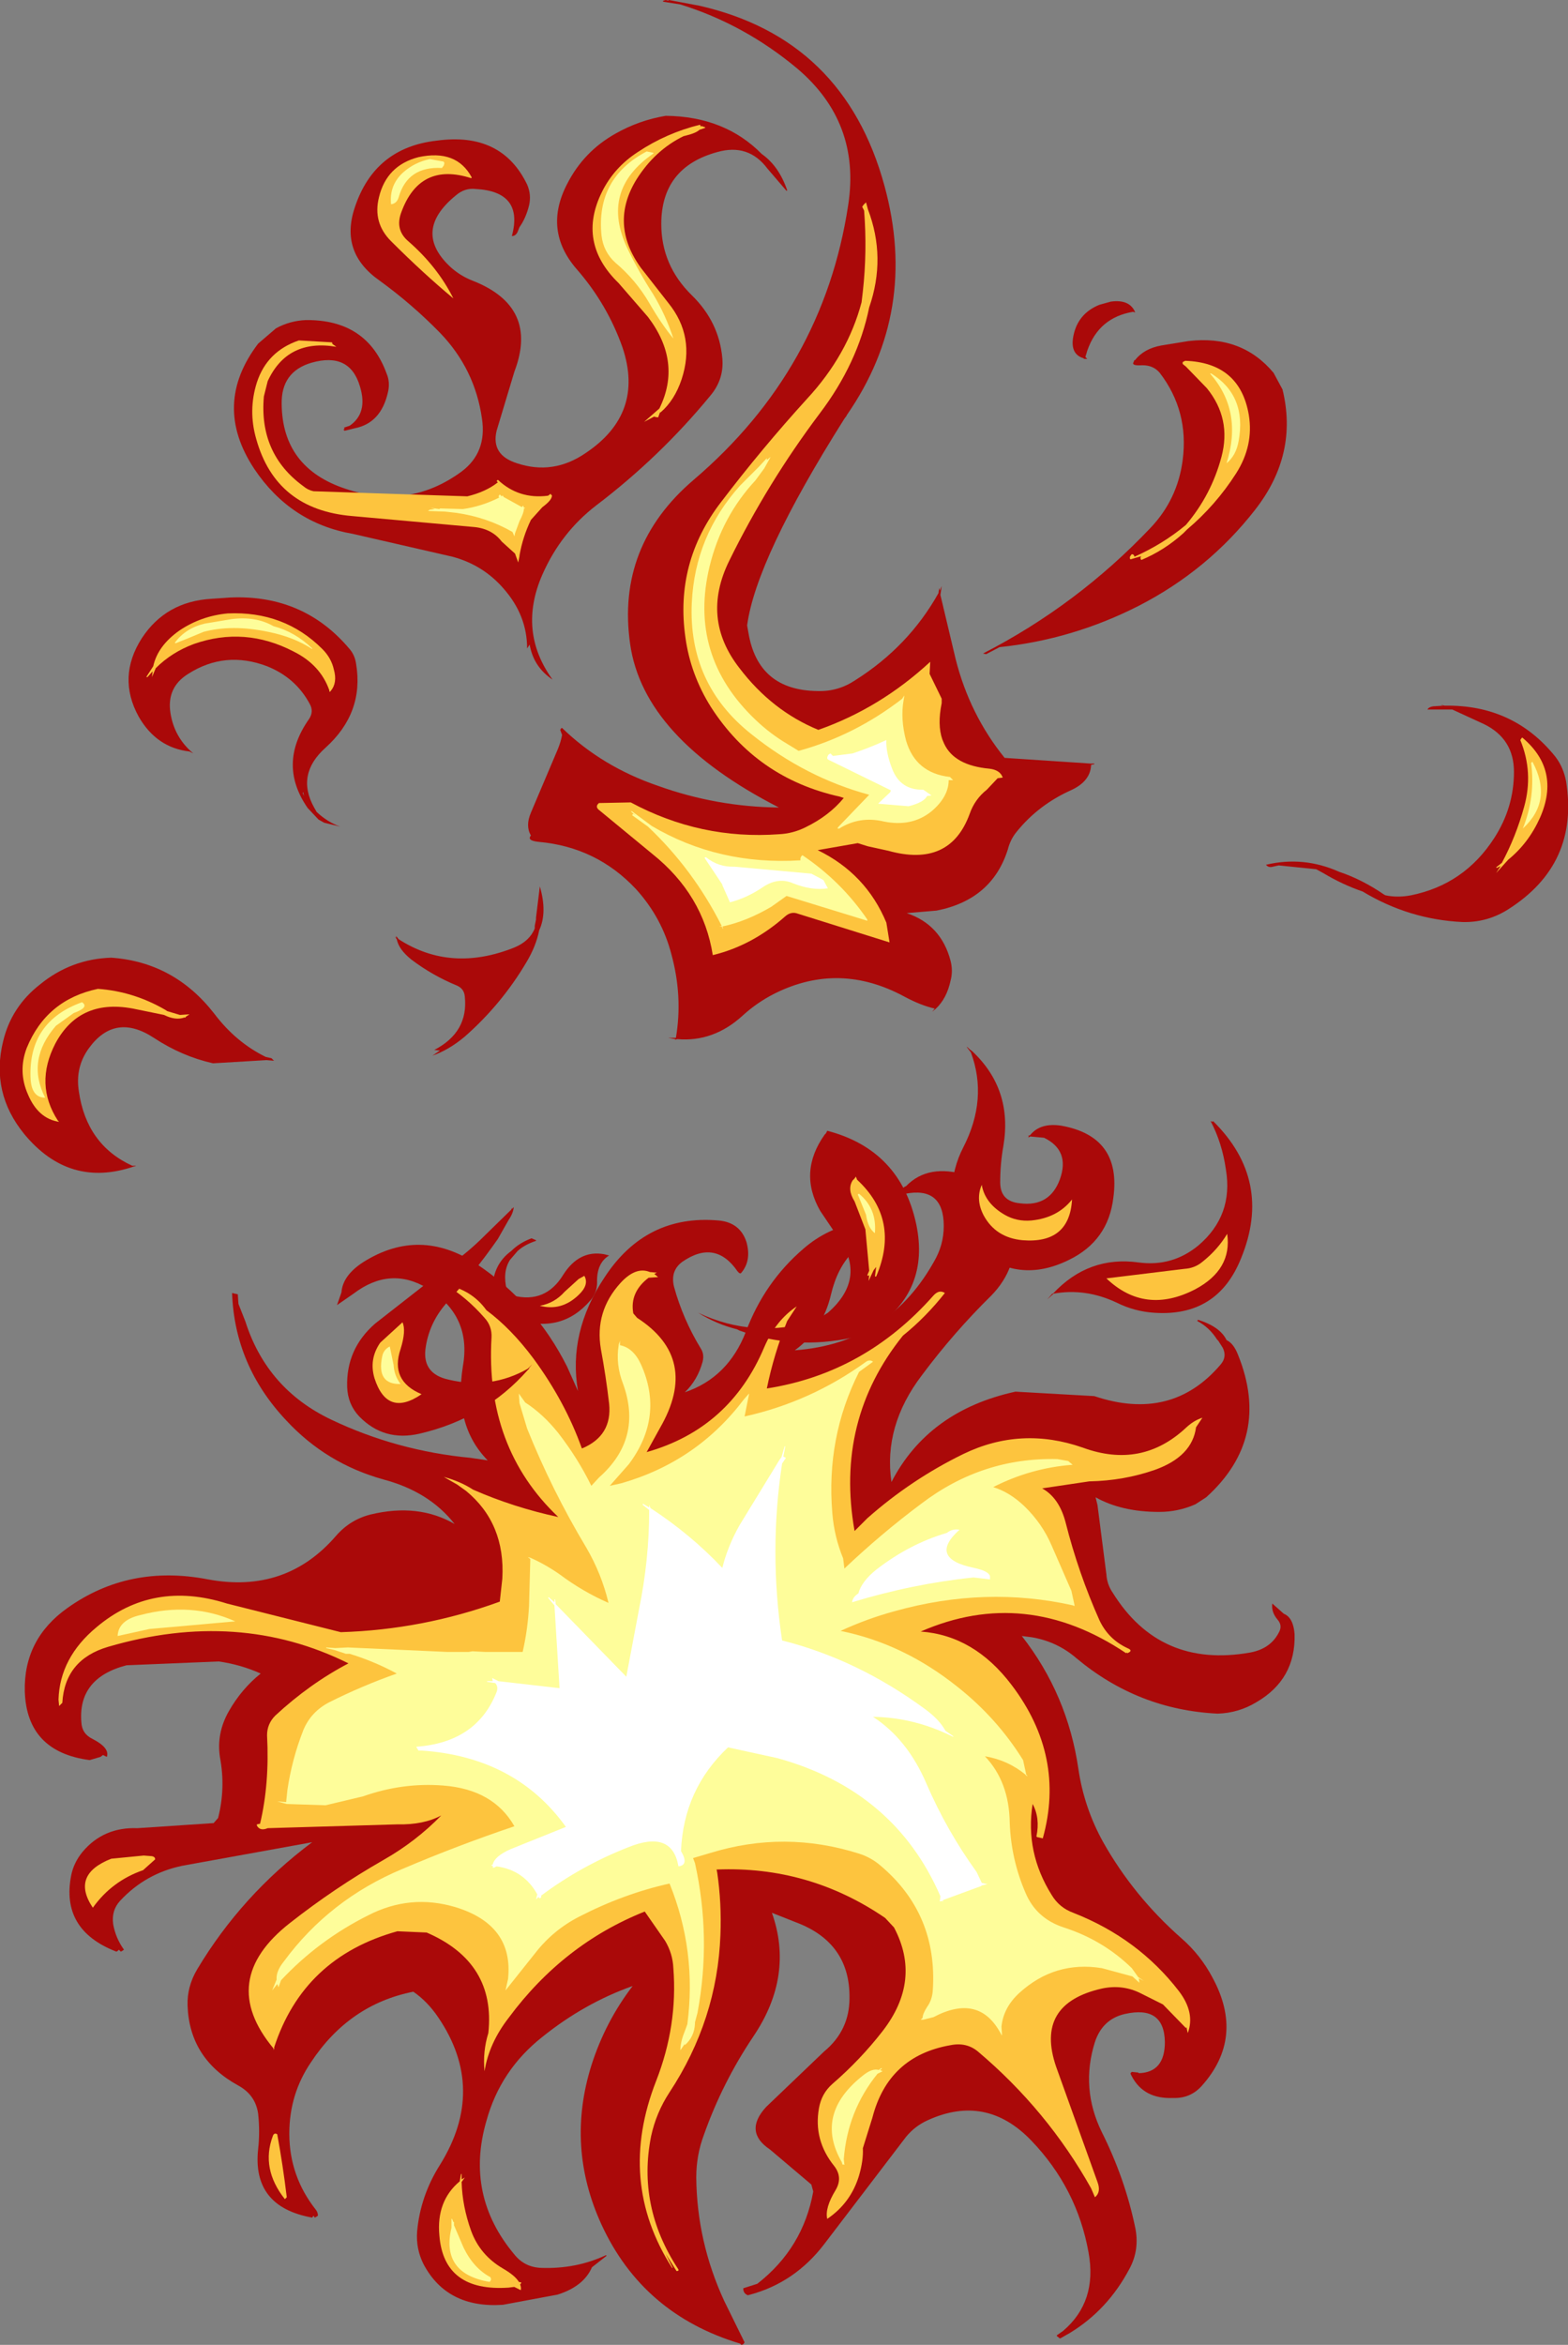 <?xml version="1.0" encoding="UTF-8" standalone="no"?>
<svg xmlns:ffdec="https://www.free-decompiler.com/flash" xmlns:xlink="http://www.w3.org/1999/xlink" ffdec:objectType="shape" height="184.25px" width="123.3px" xmlns="http://www.w3.org/2000/svg">
  <rect width="100%" height="100%" fill="#808080" stroke="none"/>
  <g transform="matrix(1.0, 0.0, 0.0, 1.0, 48.2, 110.0)">
    <path d="M5.65 -0.6 Q9.05 -1.75 10.45 -5.35 11.9 -9.25 15.0 -11.9 16.85 -13.5 19.3 -13.95 21.25 -14.3 22.5 -13.45 L22.55 -13.2 21.9 -13.3 Q18.1 -12.35 17.15 -8.3 16.5 -5.5 14.3 -3.9 21.8 -4.45 25.4 -11.15 26.1 -12.5 26.0 -14.05 25.8 -16.95 22.55 -16.1 22.65 -16.65 23.05 -16.8 24.8 -18.6 27.85 -17.65 31.2 -16.65 31.55 -13.25 31.85 -10.35 29.75 -8.2 26.8 -5.3 24.3 -1.95 21.25 2.05 21.9 6.45 24.8 0.85 31.65 -0.65 L37.85 -0.3 Q43.95 1.75 47.8 -2.8 48.3 -3.4 47.95 -4.1 L47.6 -4.65 47.5 -4.75 Q46.9 -5.7 45.95 -6.2 L46.0 -6.3 Q47.75 -5.75 48.25 -4.7 48.8 -4.45 49.15 -3.55 51.8 3.0 46.65 7.65 L45.8 8.2 Q44.45 8.8 42.95 8.8 40.0 8.8 37.95 7.65 L38.1 8.25 38.8 13.7 Q38.85 14.5 39.3 15.15 43.0 21.1 50.1 19.85 51.75 19.55 52.4 18.2 52.65 17.7 52.25 17.25 51.75 16.65 51.85 16.0 L52.75 16.8 Q53.5 17.1 53.6 18.4 53.7 21.95 50.6 23.75 49.2 24.6 47.55 24.65 41.3 24.35 36.45 20.3 34.95 19.0 32.95 18.65 L32.15 18.55 Q35.75 23.15 36.6 29.0 37.05 32.05 38.55 34.75 40.95 39.0 44.7 42.3 46.2 43.6 47.15 45.4 49.7 50.1 46.3 53.9 45.4 54.9 44.05 54.85 41.75 54.95 40.8 53.15 L40.75 53.05 40.7 52.95 40.7 52.9 40.8 52.8 41.3 52.85 41.35 52.9 Q43.4 52.85 43.4 50.45 43.35 47.55 40.25 48.25 38.5 48.65 37.9 50.45 36.75 54.1 38.45 57.55 40.25 61.15 41.05 64.95 41.45 66.75 40.6 68.3 38.9 71.5 35.95 73.3 L35.25 73.7 35.15 73.75 34.9 73.55 34.9 73.5 35.4 73.15 Q38.1 70.85 37.4 67.0 36.5 61.95 32.9 58.2 29.35 54.5 24.75 56.6 23.75 57.05 23.05 57.9 L16.6 66.35 Q14.3 69.35 10.8 70.3 L10.6 70.35 Q10.25 70.2 10.25 69.85 L10.25 69.8 11.35 69.45 Q14.95 66.65 15.75 62.2 L15.6 61.65 12.35 58.9 Q10.25 57.5 12.05 55.55 L16.6 51.2 Q18.6 49.55 18.6 47.0 18.65 42.65 14.4 41.05 L12.5 40.3 Q14.25 45.25 11.05 50.0 8.6 53.65 7.15 57.75 6.55 59.35 6.55 61.1 6.6 66.15 8.75 70.8 L10.35 74.05 10.25 74.2 10.1 74.25 10.0 74.15 Q2.35 71.85 -0.9 64.8 -3.7 58.7 -1.7 52.3 -0.6 48.85 1.55 46.05 -2.25 47.4 -5.55 50.05 -8.85 52.65 -9.95 56.65 -11.65 62.5 -7.75 67.15 -6.95 68.15 -5.65 68.2 -2.9 68.3 -0.55 67.2 L-0.5 67.25 -1.65 68.15 Q-2.3 69.65 -4.35 70.3 L-8.65 71.1 Q-13.05 71.4 -14.9 67.9 -15.5 66.7 -15.4 65.35 -15.15 62.55 -13.6 60.1 -9.9 54.15 -13.75 48.5 -14.6 47.25 -15.7 46.5 -20.75 47.5 -23.75 52.05 -25.45 54.55 -25.45 57.65 -25.45 61.0 -23.35 63.65 -23.2 63.85 -23.2 64.1 L-23.35 64.2 -23.45 64.25 -23.55 64.1 -23.65 64.25 Q-28.4 63.4 -27.9 58.85 -27.75 57.5 -27.9 56.1 -28.1 54.6 -29.5 53.85 -33.3 51.75 -33.45 47.6 -33.5 46.1 -32.7 44.75 -29.2 38.9 -23.65 34.75 L-23.9 34.8 -33.85 36.6 Q-36.75 37.2 -38.75 39.35 -39.45 40.1 -39.3 41.2 -39.1 42.3 -38.45 43.2 L-38.6 43.3 -38.7 43.35 -38.85 43.2 -38.95 43.3 -39.05 43.35 Q-43.45 41.65 -42.6 37.35 -42.4 36.35 -41.7 35.5 -40.05 33.55 -37.4 33.65 L-31.4 33.25 -31.05 32.85 Q-30.45 30.5 -30.9 28.1 -31.2 26.2 -30.2 24.45 -29.2 22.7 -27.7 21.5 -29.25 20.8 -31.0 20.55 L-38.25 20.85 Q-42.1 21.85 -41.8 25.35 -41.75 26.25 -40.9 26.65 -39.55 27.35 -39.8 28.05 L-40.1 27.9 -40.3 28.05 -41.15 28.3 Q-46.1 27.65 -46.25 22.9 -46.35 18.8 -42.9 16.35 -38.05 12.9 -31.85 14.1 -25.7 15.25 -21.75 10.65 -20.65 9.4 -19.05 9.0 -15.3 8.1 -12.45 9.75 -14.45 7.2 -18.05 6.25 -22.55 5.0 -25.7 1.6 -29.75 -2.7 -29.95 -8.4 L-29.5 -8.3 -29.45 -7.55 -28.9 -6.15 Q-27.2 -0.85 -22.15 1.55 -17.0 4.0 -11.2 4.55 L-9.85 4.75 Q-12.55 2.0 -11.8 -2.65 -11.1 -6.6 -14.55 -8.75 -17.5 -10.55 -20.4 -8.35 L-21.7 -7.45 -21.35 -8.45 Q-21.25 -9.8 -19.6 -10.85 -15.2 -13.6 -10.75 -10.7 -6.1 -7.6 -3.6 -2.6 L-2.75 -0.7 Q-3.55 -5.3 -0.65 -9.65 2.6 -14.6 8.3 -14.1 10.0 -13.95 10.5 -12.4 10.9 -10.95 10.1 -10.0 10.0 -9.85 9.8 -10.1 8.05 -12.65 5.45 -10.85 4.5 -10.15 4.8 -8.9 5.5 -6.35 6.9 -4.05 7.2 -3.6 7.05 -3.0 6.65 -1.55 5.65 -0.6" fill="#aa0909" fill-rule="evenodd" stroke="none"/>
    <path d="M3.55 -9.65 L2.8 -9.6 Q1.3 -8.45 1.6 -6.8 L1.9 -6.45 Q6.85 -3.25 3.7 2.2 L2.65 4.1 Q9.2 2.25 11.9 -4.15 12.8 -6.25 14.45 -7.35 L13.7 -6.2 Q12.65 -3.6 12.1 -0.9 19.8 -2.1 25.2 -8.2 25.65 -8.7 26.1 -8.4 24.6 -6.5 22.8 -5.05 17.45 1.6 19.0 10.3 L20.0 9.3 Q23.45 6.25 27.55 4.25 32.1 2.05 36.95 3.75 41.6 5.45 45.1 2.15 45.7 1.6 46.35 1.4 L45.85 2.15 Q45.55 4.45 42.6 5.5 40.15 6.35 37.45 6.4 L33.75 6.95 Q35.1 7.7 35.6 9.65 36.6 13.6 38.25 17.3 38.95 18.8 40.45 19.5 40.95 19.7 40.45 19.9 L40.4 19.85 40.35 19.9 Q32.45 14.6 24.2 18.2 28.4 18.5 31.35 22.4 35.6 28.0 33.8 34.45 L33.35 34.35 33.3 34.3 Q33.6 32.85 33.0 31.75 32.4 35.55 34.5 38.9 35.1 39.9 36.2 40.3 41.3 42.3 44.5 46.45 45.8 48.15 45.2 49.75 L45.1 49.3 45.05 49.35 43.25 47.5 41.55 46.65 Q40.1 45.9 38.45 46.25 33.15 47.45 34.85 52.4 L38.1 61.45 Q38.4 62.25 37.9 62.65 L37.6 61.95 Q34.15 55.8 28.7 51.2 27.8 50.45 26.55 50.7 21.65 51.55 20.4 56.4 L19.65 58.8 Q19.7 59.75 19.35 60.95 18.7 63.1 16.85 64.35 16.65 63.5 17.5 62.1 18.1 61.1 17.4 60.2 15.75 58.15 16.2 55.65 16.4 54.5 17.25 53.75 19.45 51.85 21.2 49.6 24.3 45.6 22.1 41.45 L21.4 40.7 Q15.4 36.6 8.15 36.9 L8.2 37.15 Q8.55 39.55 8.45 42.05 8.2 48.7 4.45 54.4 3.4 56.0 3.0 57.85 1.9 63.35 5.1 68.25 5.25 68.45 5.0 68.45 L4.15 67.1 4.7 68.2 4.65 68.2 Q0.3 61.4 3.4 53.5 5.1 49.15 4.75 44.65 4.7 43.5 4.1 42.5 L2.5 40.2 Q-3.9 42.75 -8.2 48.55 -9.75 50.55 -10.1 52.75 -10.25 51.2 -9.8 49.75 -9.2 44.2 -14.65 41.85 L-16.95 41.75 Q-24.35 43.8 -26.65 50.9 L-26.6 50.95 -26.65 50.95 -26.7 51.1 -26.7 50.95 Q-31.15 45.6 -25.4 41.1 -21.9 38.35 -18.05 36.15 -15.5 34.7 -13.5 32.65 -14.9 33.4 -16.95 33.35 L-27.15 33.65 Q-27.75 33.9 -28.0 33.45 L-28.0 33.35 -27.75 33.3 Q-27.0 30.15 -27.2 26.35 -27.2 25.45 -26.55 24.8 -23.85 22.3 -20.8 20.7 -29.45 16.4 -39.7 19.4 -43.1 20.4 -43.3 23.8 L-43.55 24.05 -43.6 23.55 Q-43.5 20.25 -40.6 17.85 -36.2 14.15 -30.35 16.0 L-21.4 18.25 Q-14.95 18.05 -8.9 15.85 L-8.7 14.05 Q-8.45 9.7 -11.55 7.15 L-12.25 6.65 -13.3 6.05 Q-12.0 6.4 -11.0 7.05 -7.8 8.45 -4.3 9.2 -10.05 3.75 -9.55 -4.9 -9.5 -5.8 -10.1 -6.45 -11.5 -8.05 -13.15 -9.05 -11.1 -8.65 -9.95 -7.05 -8.0 -5.6 -6.25 -3.25 -3.75 0.15 -2.45 3.8 L-2.4 3.8 Q-0.05 2.8 -0.3 0.3 -0.55 -1.85 -0.95 -4.0 -1.45 -6.95 0.6 -9.2 1.8 -10.5 2.9 -10.05 L3.45 -10.0 3.25 -9.9 3.55 -9.65 M-36.0 36.1 L-36.95 36.95 Q-39.4 37.8 -40.9 39.9 -42.65 37.3 -39.45 36.05 L-36.9 35.8 -36.25 35.85 Q-36.0 35.9 -36.0 36.1 M-11.95 60.85 L-11.9 60.8 -11.9 61.25 -11.65 61.1 -11.9 61.45 Q-11.85 63.35 -11.15 65.3 -10.45 67.2 -8.65 68.25 -7.7 68.8 -7.4 69.3 L-7.2 69.35 -7.25 69.45 -7.3 69.5 Q-7.2 69.75 -7.25 69.95 L-7.75 69.7 -7.8 69.7 -8.2 69.75 Q-13.3 70.1 -13.65 65.65 -13.9 62.95 -12.05 61.4 L-11.95 60.85 M-26.75 57.85 Q-26.65 57.55 -26.4 57.7 -25.95 60.15 -25.65 62.65 L-25.8 62.8 Q-27.7 60.4 -26.75 57.85" fill="#fdc43e" fill-rule="evenodd" stroke="none"/>
    <path d="M10.7 -0.5 L10.7 -0.45 10.35 1.3 Q15.55 0.15 19.9 -3.0 20.2 -3.2 20.45 -3.0 L19.35 -2.2 Q16.75 2.95 17.25 8.9 17.4 10.75 18.1 12.45 L18.2 13.25 Q21.1 10.5 24.25 8.15 29.05 4.5 34.95 4.65 L35.8 4.8 36.15 5.1 36.1 5.1 Q32.85 5.35 29.9 6.85 31.2 7.25 32.35 8.35 33.75 9.7 34.5 11.45 L36.05 15.0 36.3 16.15 36.25 16.2 36.2 16.15 Q29.3 14.6 22.15 16.6 19.95 17.2 17.9 18.15 22.85 19.15 27.1 22.55 30.2 25.0 32.25 28.3 L32.5 29.45 32.6 29.55 32.55 29.55 32.5 29.5 32.5 29.55 32.45 29.45 Q31.05 28.3 29.25 28.0 31.15 30.0 31.2 33.2 31.3 36.1 32.45 38.75 33.3 40.75 35.45 41.45 38.55 42.45 40.8 44.65 L41.3 45.35 41.75 45.65 41.35 45.45 41.4 45.8 40.85 45.3 38.45 44.65 Q34.75 44.05 31.95 46.6 30.7 47.75 30.55 49.25 L30.6 49.95 30.55 49.8 30.55 49.95 30.5 49.8 Q28.8 46.6 25.2 48.5 L24.4 48.7 24.2 48.7 24.35 48.55 Q24.35 48.25 24.7 47.7 25.1 47.15 25.15 46.4 25.55 40.4 21.05 36.6 20.3 35.95 19.35 35.65 13.5 33.8 7.65 35.6 L6.3 36.0 6.45 36.4 Q7.75 42.25 6.65 48.15 L6.45 48.9 6.45 49.0 Q6.4 50.05 5.65 50.7 L5.65 50.6 5.3 51.1 Q5.3 50.45 5.65 49.6 L5.85 49.05 Q6.6 43.3 4.45 38.0 0.85 38.8 -2.65 40.6 -4.7 41.65 -6.1 43.45 L-8.45 46.4 -8.25 45.5 Q-7.8 41.25 -12.4 39.85 -15.95 38.8 -19.25 40.5 -23.15 42.45 -26.1 45.6 L-26.3 46.15 -26.4 45.9 -26.8 46.4 -26.45 45.55 Q-26.5 44.9 -25.9 44.15 -22.3 39.25 -16.55 36.85 -12.2 35.0 -7.75 33.5 -9.4 30.6 -13.35 30.3 -16.55 30.05 -19.65 31.15 L-22.6 31.85 -25.65 31.75 -26.4 31.55 -25.7 31.6 -25.6 30.65 Q-25.25 28.25 -24.35 25.95 -23.75 24.5 -22.3 23.75 -19.7 22.45 -17.0 21.5 -18.75 20.55 -20.7 19.95 L-21.0 19.95 -21.9 19.65 -22.55 19.5 -22.55 19.45 -21.85 19.5 -20.85 19.45 -13.05 19.8 -11.35 19.8 -11.05 19.75 -10.05 19.8 -7.1 19.8 Q-6.7 18.05 -6.6 16.2 L-6.5 12.5 -6.7 12.35 -6.5 12.4 Q-5.35 12.9 -4.2 13.7 -2.4 15.05 -0.35 15.95 -0.9 13.65 -2.1 11.6 -4.8 7.1 -6.75 2.25 L-7.35 0.25 -7.4 -0.5 -6.9 0.2 Q-5.5 1.1 -4.3 2.6 -2.75 4.6 -1.7 6.75 L-1.1 6.1 Q2.35 3.05 0.8 -1.25 0.2 -2.8 0.45 -4.3 L0.45 -4.35 0.55 -4.65 0.55 -4.3 Q1.6 -4.1 2.2 -2.8 4.05 1.3 1.25 5.05 L-0.25 6.75 0.65 6.55 Q6.6 4.85 10.3 -0.05 L10.7 -0.5 M21.15 52.55 L21.0 52.65 21.2 52.75 20.8 52.95 Q18.45 55.85 18.15 59.65 L18.2 60.1 18.15 60.1 18.1 60.05 18.05 60.1 18.0 59.9 Q15.8 56.1 19.7 53.05 20.4 52.5 20.9 52.65 L21.1 52.5 21.15 52.55 M-37.15 16.9 Q-33.15 15.85 -29.7 17.4 L-36.45 18.0 -38.95 18.55 Q-38.9 17.3 -37.15 16.9 M-11.75 66.6 Q-10.95 68.25 -9.6 68.95 L-9.65 68.95 Q-9.5 69.1 -9.7 69.3 -13.55 68.65 -12.7 65.05 L-12.7 64.35 -12.65 64.35 -12.55 64.6 -12.5 64.6 -12.5 64.85 -11.75 66.6" fill="#fefd9a" fill-rule="evenodd" stroke="none"/>
    <path d="M26.25 10.45 Q26.7 10.1 27.25 10.2 24.75 12.45 28.4 13.2 29.55 13.45 29.65 13.85 L29.65 14.1 28.35 13.95 Q23.55 14.45 18.8 15.9 18.85 15.5 19.3 15.2 19.55 14.25 20.75 13.3 23.35 11.3 26.25 10.45 M13.3 5.0 Q12.25 11.9 13.3 18.9 19.25 20.4 24.55 24.3 25.65 25.1 26.15 26.0 L26.8 26.45 26.7 26.45 Q23.7 24.95 20.45 24.9 23.15 26.65 24.65 30.15 26.25 33.85 28.6 37.1 L29.0 37.95 29.45 38.05 29.0 38.15 28.95 38.2 25.95 39.3 25.95 39.45 25.9 39.35 25.8 39.4 25.7 39.4 25.75 39.0 Q22.15 30.7 12.95 28.15 L9.05 27.3 Q5.55 30.6 5.35 35.45 6.0 36.55 5.15 36.65 4.65 33.75 1.2 35.15 -2.5 36.6 -5.65 38.95 -5.6 39.15 -5.8 39.15 L-5.85 39.05 -6.05 39.25 -5.95 38.85 Q-7.0 36.95 -9.15 36.65 L-9.35 36.75 -9.45 36.75 -9.45 36.6 -9.55 36.6 -9.55 36.55 -9.45 36.5 Q-9.3 35.85 -8.05 35.3 L-3.7 33.55 Q-7.65 28.05 -15.05 27.55 L-15.15 27.55 -15.3 27.55 -15.35 27.45 -15.45 27.3 -15.45 27.25 Q-10.7 26.9 -9.15 22.95 -9.0 22.55 -9.25 22.25 L-9.9 22.15 -9.9 22.1 -9.45 22.1 -9.5 21.85 -9.0 22.1 -4.2 22.65 -4.6 16.15 -5.1 15.55 -5.05 15.5 -4.6 15.9 -4.6 15.7 -4.55 15.65 -4.5 16.05 1.05 21.75 2.05 16.45 Q2.85 12.55 2.85 8.65 L2.35 8.25 2.35 8.15 2.85 8.45 2.85 8.25 2.95 8.5 Q6.1 10.55 8.6 13.2 9.0 11.55 9.95 9.85 L13.1 4.7 13.25 4.5 13.5 3.65 13.55 3.65 13.4 4.45 13.6 4.55 13.3 5.0" fill="#ffffff" fill-rule="evenodd" stroke="none"/>
    <path d="M4.35 -109.95 L4.4 -110.0 6.8 -109.55 Q18.2 -106.95 21.35 -95.4 24.05 -85.55 18.4 -77.4 L18.35 -77.3 18.2 -77.1 Q11.25 -66.1 10.55 -60.85 L10.65 -60.3 Q11.4 -55.75 16.1 -55.7 17.7 -55.65 19.05 -56.55 23.25 -59.2 25.6 -63.4 L25.65 -63.8 25.7 -63.6 25.85 -63.95 25.75 -63.25 26.95 -58.2 Q28.05 -53.85 30.8 -50.45 L37.6 -50.0 37.85 -50.0 37.85 -49.95 37.6 -49.9 Q37.55 -48.6 36.0 -47.9 33.45 -46.75 31.75 -44.65 31.25 -44.05 31.05 -43.25 29.8 -39.3 25.45 -38.45 L23.1 -38.25 Q25.8 -37.35 26.55 -34.5 26.75 -33.7 26.55 -32.95 26.25 -31.55 25.4 -30.75 L25.1 -30.5 25.3 -30.75 Q24.2 -31.0 22.9 -31.7 17.8 -34.45 12.75 -31.95 11.35 -31.25 10.2 -30.2 7.9 -28.1 5.05 -28.35 L4.9 -28.3 4.9 -28.35 4.35 -28.45 4.95 -28.45 Q5.5 -31.7 4.6 -35.0 3.85 -37.9 1.8 -40.15 -1.3 -43.45 -5.85 -43.85 -6.8 -43.95 -6.45 -44.35 -6.9 -45.1 -6.45 -46.15 L-4.35 -51.1 Q-4.1 -51.7 -4.0 -52.25 L-4.15 -52.65 -4.05 -52.8 -4.0 -52.8 Q-0.85 -49.75 3.55 -48.25 8.15 -46.6 13.05 -46.55 2.4 -52.0 1.35 -59.4 0.25 -67.1 6.35 -72.3 16.55 -81.0 18.5 -93.9 19.5 -100.4 14.45 -104.65 10.3 -108.1 5.3 -109.65 L4.05 -109.85 Q3.75 -109.9 4.15 -110.0 L4.35 -109.95 M4.15 -100.9 Q8.8 -100.85 11.7 -97.9 13.05 -96.95 13.7 -95.05 L13.65 -95.0 12.15 -96.75 Q10.65 -98.75 8.2 -98.05 3.8 -96.85 3.8 -92.4 3.8 -89.15 6.2 -86.8 8.35 -84.7 8.6 -81.85 8.75 -80.2 7.65 -78.9 3.7 -74.1 -1.3 -70.3 -4.1 -68.15 -5.55 -64.85 -7.5 -60.4 -4.75 -56.6 -6.25 -57.6 -6.55 -59.35 L-6.75 -59.05 Q-6.75 -61.65 -8.6 -63.75 -10.2 -65.6 -12.6 -66.25 L-20.45 -68.05 Q-25.35 -68.9 -28.2 -73.15 -31.55 -78.2 -27.9 -83.0 L-26.5 -84.2 Q-25.4 -84.8 -24.15 -84.85 -19.35 -84.9 -17.8 -80.65 -17.5 -79.95 -17.7 -79.15 -18.25 -76.75 -20.3 -76.35 L-21.1 -76.15 -21.2 -76.25 -21.1 -76.3 -21.15 -76.4 -20.7 -76.55 Q-19.25 -77.55 -19.9 -79.65 -20.7 -82.35 -23.7 -81.5 -26.1 -80.8 -26.05 -78.25 -26.0 -73.25 -21.05 -71.6 -16.05 -69.9 -11.9 -72.95 -9.9 -74.45 -10.3 -77.1 -10.85 -81.0 -13.6 -83.85 -15.8 -86.1 -18.35 -87.95 -21.5 -90.15 -20.3 -93.7 -18.75 -98.4 -13.85 -98.95 -8.75 -99.65 -6.75 -95.5 -6.4 -94.7 -6.6 -93.85 -6.85 -92.85 -7.35 -92.15 L-7.45 -91.9 Q-7.6 -91.45 -7.95 -91.45 -7.0 -94.95 -10.8 -95.15 -11.65 -95.25 -12.35 -94.65 -15.85 -91.8 -12.7 -88.95 -11.95 -88.3 -11.05 -87.95 -5.8 -85.9 -7.75 -80.8 L-9.15 -76.15 Q-9.6 -74.25 -7.55 -73.6 -4.7 -72.65 -2.15 -74.4 2.5 -77.5 0.75 -82.7 -0.45 -86.1 -2.85 -88.85 -5.5 -91.9 -3.6 -95.55 -2.3 -98.1 0.2 -99.5 2.05 -100.55 4.15 -100.9 M40.9 -85.5 Q38.2 -85.05 37.3 -82.45 L37.15 -81.95 37.3 -81.8 37.1 -81.8 37.05 -81.8 37.0 -81.85 Q35.85 -82.2 36.25 -83.8 36.65 -85.4 38.25 -86.05 L39.15 -86.3 Q40.6 -86.5 41.05 -85.5 L41.05 -85.45 40.9 -85.5 M40.9 -81.45 L41.0 -81.7 41.05 -81.7 Q41.75 -82.6 43.1 -82.85 L45.25 -83.2 Q49.45 -83.7 51.95 -80.7 L52.65 -79.4 Q53.9 -74.3 50.5 -69.95 46.8 -65.2 41.35 -62.4 36.15 -59.75 30.4 -59.15 L29.35 -58.6 29.1 -58.65 Q36.5 -62.45 42.25 -68.5 44.4 -70.75 44.8 -73.85 45.3 -77.7 43.0 -80.7 42.5 -81.3 41.65 -81.3 40.9 -81.25 40.9 -81.45 M65.4 -54.55 Q70.8 -54.65 74.1 -50.55 74.75 -49.7 74.95 -48.6 76.0 -42.1 70.4 -38.55 68.75 -37.5 66.8 -37.55 62.6 -37.75 58.95 -39.95 57.35 -40.5 55.85 -41.4 L55.3 -41.7 52.35 -42.0 51.9 -41.9 Q51.55 -41.8 51.35 -42.05 54.3 -42.75 57.1 -41.5 58.9 -40.9 60.65 -39.7 L60.75 -39.65 Q61.7 -39.45 62.75 -39.65 66.95 -40.5 69.3 -44.15 70.85 -46.55 70.85 -49.35 70.85 -51.95 68.5 -53.1 L66.0 -54.25 64.05 -54.25 Q64.15 -54.45 64.5 -54.5 L65.3 -54.55 65.1 -54.6 65.2 -54.6 65.4 -54.55 M28.05 -27.55 L28.25 -27.4 Q31.45 -24.4 30.7 -19.95 30.45 -18.55 30.45 -17.1 30.45 -15.6 32.0 -15.45 34.35 -15.15 35.15 -17.35 35.95 -19.6 33.9 -20.6 L32.8 -20.7 32.65 -20.6 32.7 -20.7 32.65 -20.75 32.8 -20.8 Q33.6 -21.8 35.25 -21.55 40.0 -20.7 39.35 -15.9 38.95 -12.5 35.85 -11.0 31.9 -9.05 28.6 -11.8 26.5 -13.6 26.65 -16.35 26.7 -18.2 27.55 -19.85 29.5 -23.65 28.15 -27.3 27.55 -28.05 28.05 -27.55 M25.55 -62.6 L25.55 -62.65 25.55 -62.6 M16.85 -21.15 Q22.6 -19.65 23.85 -13.8 24.95 -8.55 20.5 -5.6 19.75 -5.1 18.85 -4.9 14.25 -3.9 9.95 -5.45 L9.75 -5.55 Q8.15 -5.95 6.7 -6.85 11.15 -4.75 15.95 -6.25 L16.9 -6.85 Q20.1 -9.65 17.55 -13.0 L16.3 -14.85 Q14.55 -17.9 16.65 -20.85 L16.75 -20.95 16.85 -21.15 M34.15 -7.9 L34.55 -8.35 34.5 -8.35 34.6 -8.35 Q37.4 -11.35 41.35 -10.8 44.0 -10.45 46.05 -12.15 48.8 -14.5 48.2 -18.1 47.9 -20.2 47.0 -21.9 L47.05 -21.9 47.1 -21.85 47.2 -21.9 Q51.9 -17.25 49.4 -11.15 47.55 -6.5 42.55 -6.85 41.0 -6.95 39.6 -7.65 37.15 -8.8 34.65 -8.35 L34.15 -7.9 M-33.3 -50.95 Q-35.9 -51.25 -37.3 -53.7 -39.0 -56.8 -37.05 -59.85 -35.15 -62.75 -31.55 -62.95 L-30.1 -63.05 Q-24.35 -63.3 -20.75 -59.05 -20.3 -58.55 -20.2 -57.85 -19.55 -54.0 -22.6 -51.25 -24.95 -49.15 -23.5 -46.55 L-23.3 -46.2 Q-22.45 -45.4 -21.45 -45.05 L-22.7 -45.35 -23.15 -45.6 -23.95 -46.45 -24.0 -46.5 Q-26.4 -49.95 -23.9 -53.5 -23.5 -54.1 -23.85 -54.7 -24.95 -56.75 -27.2 -57.65 -30.5 -58.9 -33.4 -57.05 -35.1 -56.0 -34.8 -54.0 -34.5 -52.05 -33.0 -50.8 L-33.3 -50.95 M-42.0 -24.25 Q-41.4 -20.05 -37.8 -18.4 L-37.5 -18.4 -37.6 -18.35 -37.65 -18.35 Q-42.75 -16.6 -46.3 -20.9 -48.95 -24.15 -47.95 -28.2 -47.3 -30.9 -45.05 -32.65 -42.6 -34.65 -39.45 -34.75 -34.5 -34.4 -31.35 -30.35 -29.65 -28.1 -27.3 -26.95 L-26.85 -26.85 -26.65 -26.65 -27.25 -26.7 -31.45 -26.45 Q-33.9 -27.0 -36.1 -28.45 -39.15 -30.45 -41.2 -27.65 -42.3 -26.15 -42.0 -24.25 M-6.05 -37.75 L-6.05 -37.9 -5.75 -40.35 Q-5.15 -38.3 -5.8 -36.9 -6.05 -35.65 -6.8 -34.4 -8.75 -31.1 -11.65 -28.55 -12.9 -27.5 -14.2 -27.05 L-13.6 -27.45 -14.05 -27.5 Q-11.35 -28.9 -11.65 -31.7 -11.7 -32.3 -12.25 -32.55 -14.2 -33.35 -15.85 -34.6 -16.85 -35.4 -17.0 -36.2 L-17.15 -36.4 -17.05 -36.3 -17.05 -36.45 -16.85 -36.2 Q-12.75 -33.55 -7.75 -35.55 -6.55 -36.05 -6.15 -37.05 L-6.15 -37.25 -6.05 -37.75 M-24.35 -47.75 L-24.4 -47.7 -24.3 -47.45 -24.35 -47.75 M-6.05 -12.5 Q-6.95 -12.2 -7.5 -11.7 L-8.1 -11.0 Q-8.7 -10.05 -8.35 -8.65 L-7.85 -8.2 Q-5.3 -7.55 -3.9 -9.85 -2.65 -11.8 -0.7 -11.45 L-0.3 -11.35 Q-1.3 -10.75 -1.25 -9.2 -1.25 -8.45 -1.75 -7.85 -4.05 -5.15 -7.6 -6.35 -9.6 -7.0 -9.45 -9.1 -9.3 -10.75 -8.0 -11.7 -7.35 -12.35 -6.4 -12.7 L-6.05 -12.55 -6.05 -12.5 M-7.95 -15.1 L-7.95 -15.0 -7.8 -15.15 Q-7.85 -14.65 -8.2 -14.15 L-9.05 -12.65 Q-10.9 -10.0 -13.1 -7.6 -14.5 -6.0 -14.75 -3.95 -14.95 -2.05 -12.95 -1.6 -9.6 -0.8 -6.7 -2.45 L-6.35 -2.8 -6.6 -2.5 -6.6 -2.45 -6.7 -2.35 Q-10.05 1.45 -15.2 2.65 -18.0 3.3 -19.95 1.3 -20.85 0.35 -20.9 -1.0 -21.0 -4.0 -18.7 -6.0 L-12.75 -10.65 Q-11.35 -11.65 -10.15 -12.85 L-8.0 -14.95 -7.95 -15.1" fill="#aa0909" fill-rule="evenodd" stroke="none"/>
    <path d="M5.55 -99.3 Q3.3 -98.2 1.85 -95.9 -0.3 -92.4 2.2 -88.95 L4.35 -86.2 Q6.5 -83.55 5.4 -80.2 4.85 -78.55 3.75 -77.6 L3.7 -77.6 3.55 -77.2 3.25 -77.25 3.3 -77.3 2.45 -76.85 3.65 -77.9 Q5.45 -81.55 2.75 -85.1 L0.45 -87.75 Q-2.85 -90.95 -0.85 -94.95 0.1 -96.85 1.95 -98.05 4.2 -99.55 6.85 -100.2 L6.9 -100.05 6.95 -100.1 7.25 -100.0 7.25 -99.95 6.8 -99.8 Q6.55 -99.55 5.75 -99.35 L5.55 -99.3 M44.8 -81.4 L44.8 -81.55 45.0 -81.65 Q49.3 -81.5 50.0 -77.4 50.4 -75.0 49.0 -72.8 47.4 -70.3 45.15 -68.4 L44.85 -68.1 Q43.35 -66.75 41.55 -66.0 41.45 -66.1 41.5 -66.25 L41.55 -66.3 40.7 -66.05 40.65 -66.1 40.65 -66.15 40.65 -66.25 40.75 -66.4 40.8 -66.45 40.85 -66.45 40.95 -66.4 41.0 -66.3 41.0 -66.25 Q43.25 -67.25 45.05 -68.75 47.05 -71.1 47.85 -74.1 48.65 -77.1 46.7 -79.5 L45.05 -81.2 44.8 -81.4 M71.5 -52.05 Q74.55 -49.5 72.9 -45.75 72.0 -43.75 70.4 -42.45 L69.45 -41.4 69.8 -41.95 69.5 -41.8 69.45 -41.85 69.9 -42.2 Q71.0 -44.25 71.65 -46.6 72.4 -49.3 71.35 -51.85 L71.45 -52.0 71.5 -52.05 M20.05 -93.55 Q21.5 -89.75 20.15 -85.85 19.25 -81.45 16.25 -77.5 12.15 -72.05 9.15 -65.95 6.9 -61.4 9.95 -57.5 12.5 -54.15 16.15 -52.65 21.0 -54.35 24.95 -58.0 L24.9 -57.05 25.85 -55.1 25.85 -54.75 Q25.5 -53.05 25.9 -51.9 L26.05 -51.55 Q26.85 -49.85 29.6 -49.6 30.45 -49.5 30.65 -48.9 L30.25 -48.85 29.4 -47.95 Q28.45 -47.2 28.05 -46.05 26.5 -41.8 21.65 -43.15 L20.05 -43.5 19.25 -43.75 16.1 -43.2 Q19.9 -41.35 21.5 -37.5 L21.75 -35.95 14.4 -38.25 Q13.95 -38.35 13.55 -38.0 10.95 -35.7 7.85 -34.95 7.1 -39.7 3.1 -42.9 L-1.15 -46.4 Q-1.4 -46.65 -1.1 -46.9 L1.4 -46.95 Q6.9 -44.0 13.05 -44.45 14.15 -44.5 15.15 -45.0 17.0 -45.9 18.15 -47.3 L17.85 -47.4 Q11.3 -48.85 7.7 -54.45 6.1 -57.0 5.7 -59.9 4.85 -65.8 8.5 -70.55 11.7 -74.75 15.25 -78.65 18.45 -82.1 19.55 -86.25 L19.65 -87.1 Q20.0 -90.25 19.75 -93.45 L19.6 -93.75 19.7 -93.9 19.9 -94.1 20.05 -93.55 M19.2 -17.3 Q22.6 -14.15 20.7 -9.7 L20.6 -9.7 20.7 -10.45 20.5 -10.2 20.1 -9.35 20.15 -9.8 20.05 -9.75 20.0 -9.8 20.15 -10.15 19.85 -13.4 19.0 -15.6 Q18.4 -16.55 18.85 -17.25 L19.0 -17.4 19.1 -17.55 19.2 -17.3 M32.9 -14.1 Q34.95 -14.3 36.1 -15.75 35.9 -12.25 32.2 -12.55 30.1 -12.75 29.15 -14.5 28.5 -15.75 29.0 -16.9 29.25 -15.45 30.8 -14.55 31.75 -14.0 32.9 -14.1 M45.8 -8.7 Q41.85 -6.65 38.8 -9.55 L44.95 -10.3 Q45.75 -10.35 46.35 -10.85 47.55 -11.8 48.3 -13.05 48.7 -10.25 45.8 -8.7 M-15.3 -97.65 Q-12.3 -98.3 -11.1 -96.05 L-11.15 -96.0 Q-15.2 -97.3 -16.65 -93.3 -17.15 -91.95 -16.1 -91.05 -13.8 -89.05 -12.55 -86.55 -14.95 -88.55 -17.45 -91.05 -18.9 -92.5 -18.4 -94.5 -17.8 -97.0 -15.3 -97.65 M-22.1 -83.0 L-21.75 -82.75 Q-25.6 -83.4 -27.15 -80.05 L-27.45 -78.85 Q-27.85 -74.35 -24.35 -71.8 -24.0 -71.5 -23.55 -71.4 L-11.45 -71.0 Q-10.0 -71.35 -9.05 -72.1 L-9.15 -72.2 -9.05 -72.3 Q-7.4 -70.75 -5.1 -71.05 L-4.9 -71.2 -4.85 -71.1 -4.8 -71.1 -4.8 -71.05 Q-4.8 -70.7 -5.55 -70.15 L-6.45 -69.15 Q-7.1 -67.8 -7.35 -66.35 L-7.35 -66.3 -7.45 -65.8 -7.7 -66.5 -8.75 -67.45 Q-9.55 -68.5 -11.05 -68.6 L-20.5 -69.45 Q-26.5 -69.95 -28.05 -75.5 -28.7 -77.75 -28.0 -79.95 -27.2 -82.4 -24.7 -83.25 L-22.1 -83.1 -22.05 -83.0 -22.1 -83.0 M-36.7 -56.8 L-36.15 -57.65 Q-35.8 -59.25 -34.1 -60.45 -32.4 -61.6 -30.3 -61.8 -25.85 -62.0 -22.85 -59.0 -22.15 -58.3 -21.95 -57.4 -21.65 -56.35 -22.2 -55.7 L-22.25 -55.65 -22.3 -55.65 -22.3 -55.75 Q-23.0 -57.75 -25.1 -58.8 -28.95 -60.8 -32.95 -59.4 -34.7 -58.75 -35.95 -57.5 L-36.25 -56.8 -36.2 -57.25 -36.6 -56.8 -36.7 -56.8 M-43.55 -21.85 Q-45.2 -22.1 -46.0 -24.0 -46.8 -25.8 -46.1 -27.65 -44.55 -31.45 -40.5 -32.3 -37.7 -32.1 -35.2 -30.65 L-35.05 -30.55 -34.05 -30.25 -33.3 -30.3 -33.6 -30.1 -33.6 -30.05 -33.7 -30.05 Q-34.4 -29.8 -35.3 -30.25 L-37.5 -30.7 Q-41.9 -31.65 -43.85 -28.0 -45.5 -24.8 -43.65 -21.95 L-43.55 -21.85 M-18.3 -4.5 L-16.55 -6.1 Q-16.25 -5.45 -16.7 -4.0 -17.55 -1.5 -15.05 -0.45 -17.75 1.4 -18.75 -1.7 -19.2 -3.2 -18.3 -4.5 M-5.75 -7.4 Q-4.6 -7.6 -3.8 -8.5 L-2.7 -9.5 -2.25 -9.75 Q-1.85 -9.05 -2.7 -8.25 -4.05 -6.95 -5.75 -7.4" fill="#fdc43e" fill-rule="evenodd" stroke="none"/>
    <path d="M72.3 -50.15 Q73.95 -47.1 71.55 -44.9 72.55 -47.4 72.2 -50.05 L72.3 -50.15 M49.2 -75.35 Q49.0 -74.2 48.25 -73.6 49.55 -77.7 46.95 -80.65 L47.05 -80.65 Q49.85 -78.9 49.2 -75.35 M1.15 -90.45 Q2.05 -88.6 3.15 -86.9 4.15 -85.25 4.75 -83.4 3.8 -84.55 2.85 -86.2 1.8 -88.0 0.2 -89.35 -0.75 -90.2 -0.9 -91.5 -1.35 -96.0 2.65 -98.1 L3.15 -98.0 3.2 -97.95 Q-1.05 -95.05 1.15 -90.45 M11.2 -72.25 Q8.55 -69.4 7.6 -65.5 5.9 -58.5 11.2 -53.45 12.35 -52.35 13.7 -51.55 L14.6 -51.0 Q19.0 -52.2 22.75 -55.1 L22.9 -55.35 22.9 -55.2 22.9 -55.25 22.85 -54.95 Q22.6 -53.5 23.05 -51.8 23.8 -49.25 26.5 -48.95 L26.75 -48.7 26.4 -48.7 Q26.4 -47.4 25.05 -46.25 23.5 -45.0 21.3 -45.45 19.4 -45.9 17.8 -44.9 17.7 -44.85 17.65 -44.95 L17.75 -45.0 17.7 -45.0 20.15 -47.55 Q15.15 -48.9 10.9 -52.3 5.9 -56.25 6.2 -62.65 6.45 -67.9 10.0 -71.85 L11.45 -73.3 12.1 -74.0 12.1 -73.85 12.4 -74.1 11.9 -73.2 11.2 -72.25 M14.9 -42.8 Q17.95 -40.75 20.0 -37.75 L20.0 -37.65 13.65 -39.6 12.45 -38.75 Q10.5 -37.6 8.6 -37.2 L8.65 -37.1 8.65 -37.0 8.55 -37.2 8.35 -37.2 8.55 -37.25 Q6.3 -41.7 2.75 -45.05 L1.5 -45.95 1.6 -46.05 1.8 -45.9 1.4 -46.25 1.5 -46.25 3.05 -45.1 Q8.3 -42.0 14.75 -42.4 14.7 -42.65 14.9 -42.8 M19.35 -16.2 Q20.75 -15.05 20.6 -13.15 L20.6 -13.1 Q20.05 -13.5 19.9 -14.55 L19.25 -16.15 19.35 -16.2 M-13.3 -97.25 L-13.25 -97.2 -13.3 -97.0 -13.45 -96.8 Q-16.15 -96.95 -16.85 -94.5 -17.0 -94.0 -17.45 -93.95 -17.6 -95.45 -16.5 -96.45 -15.6 -97.25 -14.4 -97.5 L-13.3 -97.3 -13.3 -97.25 M-33.4 -59.85 L-34.4 -59.45 -34.45 -59.5 Q-33.6 -60.65 -32.1 -61.0 L-30.0 -61.35 Q-28.1 -61.6 -26.7 -60.8 -25.0 -60.35 -23.65 -59.05 L-23.65 -59.0 Q-25.1 -59.95 -27.1 -60.35 -29.95 -60.95 -32.2 -60.35 L-33.4 -59.85 M-8.65 -71.05 L-8.6 -70.95 -7.15 -70.15 -7.1 -70.25 -7.05 -70.25 -7.0 -70.1 -6.95 -70.1 -6.9 -70.05 -7.0 -70.05 Q-7.0 -69.7 -7.35 -69.05 L-7.7 -68.1 -7.75 -67.85 -7.9 -68.2 Q-9.9 -69.35 -12.3 -69.7 L-13.2 -69.8 -14.55 -69.85 -14.4 -69.95 -14.0 -70.0 -14.35 -70.1 -13.65 -70.0 -13.6 -70.05 -11.8 -70.0 Q-10.35 -70.2 -8.95 -70.9 L-9.0 -71.0 -8.9 -71.15 -8.75 -71.0 -8.7 -71.05 -8.65 -71.05 M-42.4 -30.4 L-43.8 -29.4 Q-46.15 -26.7 -44.65 -23.75 -45.75 -23.75 -45.8 -25.35 -45.95 -29.75 -41.75 -31.25 -41.15 -30.85 -42.4 -30.4 M-17.25 -2.75 Q-17.2 -1.9 -16.7 -1.25 -18.6 -1.2 -18.15 -3.4 -18.05 -3.95 -17.55 -4.2 L-17.25 -2.75" fill="#fefd9a" fill-rule="evenodd" stroke="none"/>
    <path d="M16.95 -50.7 L17.1 -50.8 17.3 -50.6 18.85 -50.8 Q20.2 -51.25 21.5 -51.85 21.45 -50.9 21.95 -49.6 22.6 -47.9 24.4 -47.95 L25.05 -47.5 24.7 -47.45 Q24.45 -46.95 23.25 -46.65 L22.65 -46.7 20.85 -46.85 21.8 -47.75 21.85 -47.9 16.95 -50.3 Q16.75 -50.4 16.95 -50.7 M14.15 -40.6 Q13.0 -41.1 11.8 -40.3 10.55 -39.45 9.2 -39.1 L8.6 -40.45 8.6 -40.5 7.2 -42.6 7.3 -42.65 Q8.3 -41.85 9.55 -41.9 L15.6 -41.35 16.55 -40.85 16.9 -40.2 Q15.65 -40.0 14.15 -40.6" fill="#ffffff" fill-rule="evenodd" stroke="none"/>
  </g>
</svg>
